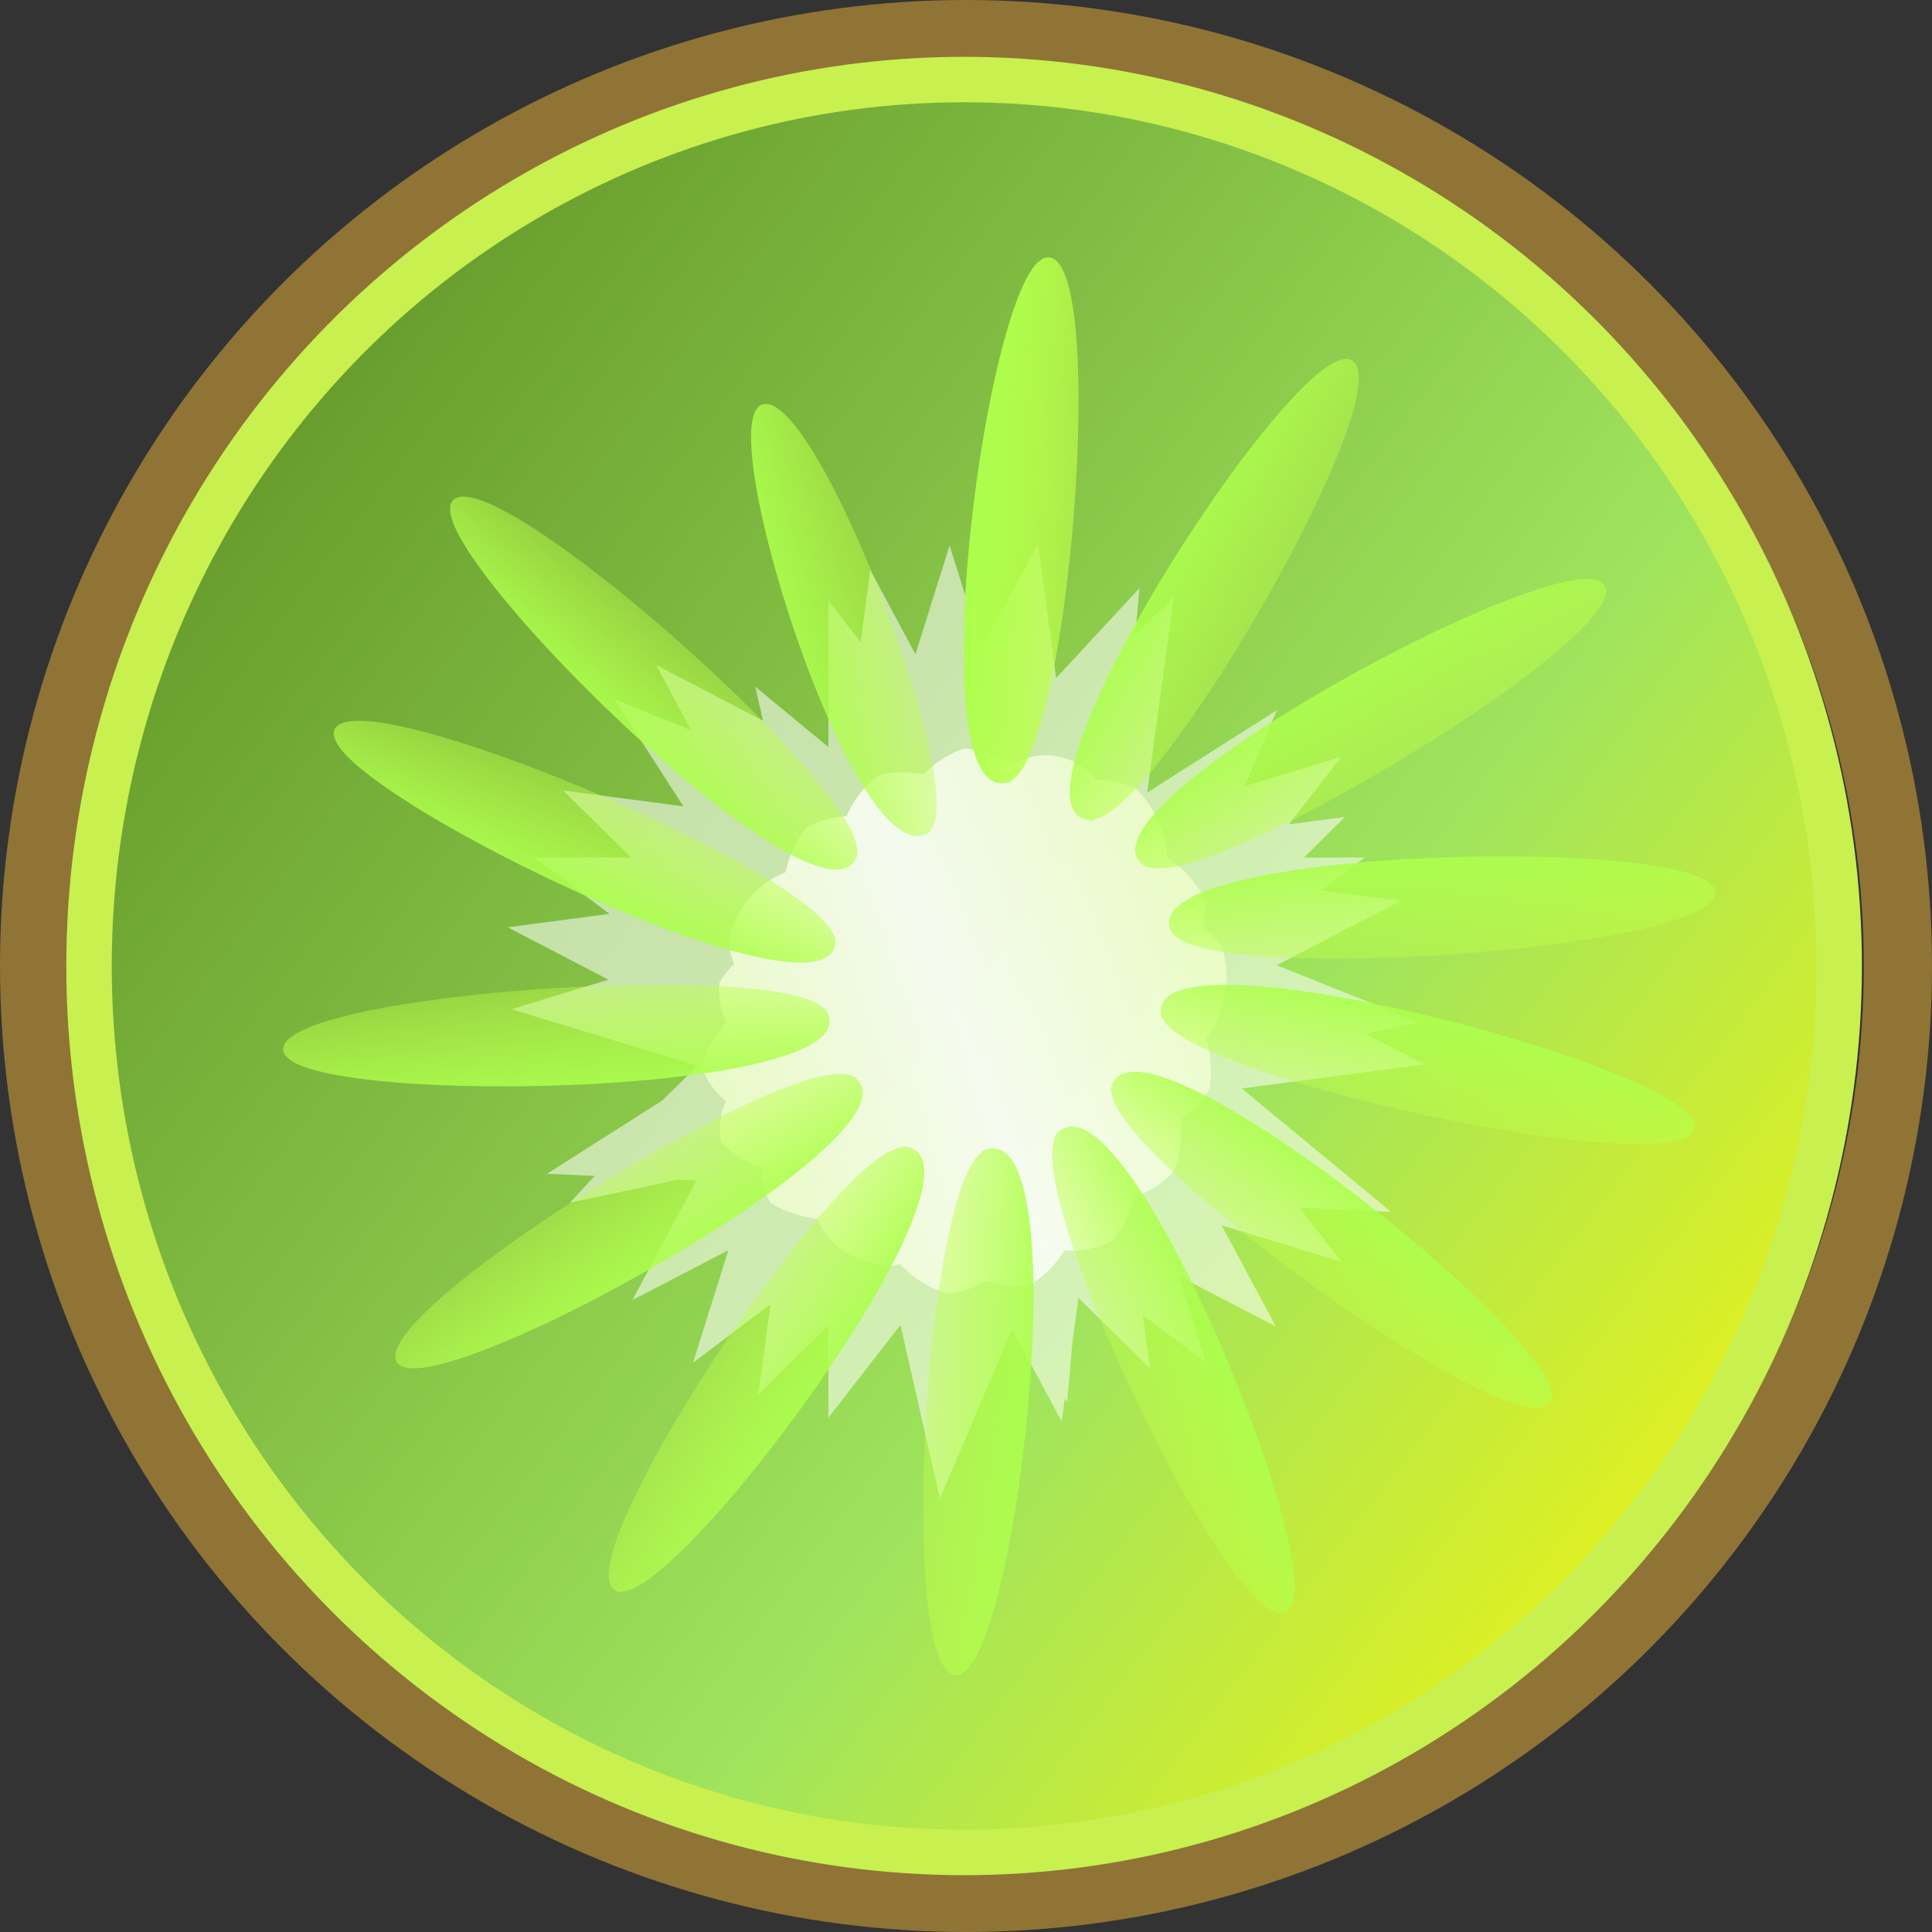 <svg xmlns="http://www.w3.org/2000/svg" xmlns:xlink="http://www.w3.org/1999/xlink" viewBox="0 0 255 255">
  <rect x="0" y="0" width="255" height="255" fill="#333333" stroke="none"/>
  <defs>
    <style>
      .cls-1, .cls-3 {
        fill: none;
      }

      .cls-2 {
        isolation: isolate;
      }

      .cls-3 {
        stroke: #8f7436;
        stroke-width: 9px;
      }

      .cls-3, .cls-4 {
        stroke-miterlimit: 10;
      }

      .cls-4 {
        stroke: #c8f04f;
        stroke-width: 6px;
        fill: url(#linear-gradient);
      }

      .cls-5 {
        opacity: 0.788;
      }

      .cls-6 {
        fill: url(#radial-gradient);
      }

      .cls-7 {
        opacity: 0.549;
      }

      .cls-8 {
        fill: #fff;
      }

      .cls-10, .cls-12, .cls-14, .cls-16, .cls-18, .cls-20, .cls-22, .cls-24, .cls-26, .cls-28, .cls-30, .cls-32, .cls-34, .cls-36, .cls-9 {
        opacity: 0.902;
      }

      .cls-9 {
        fill: url(#linear-gradient-2);
      }

      .cls-11 {
        clip-path: url(#clip-path);
      }

      .cls-12 {
        fill: url(#linear-gradient-3);
      }

      .cls-13 {
        clip-path: url(#clip-path-2);
      }

      .cls-14 {
        fill: url(#linear-gradient-4);
      }

      .cls-15 {
        clip-path: url(#clip-path-3);
      }

      .cls-16 {
        fill: url(#linear-gradient-5);
      }

      .cls-17 {
        clip-path: url(#clip-path-4);
      }

      .cls-18 {
        fill: url(#linear-gradient-6);
      }

      .cls-19 {
        clip-path: url(#clip-path-5);
      }

      .cls-20 {
        fill: url(#linear-gradient-7);
      }

      .cls-21 {
        clip-path: url(#clip-path-6);
      }

      .cls-22 {
        fill: url(#linear-gradient-8);
      }

      .cls-23 {
        clip-path: url(#clip-path-7);
      }

      .cls-24 {
        fill: url(#linear-gradient-9);
      }

      .cls-25 {
        clip-path: url(#clip-path-8);
      }

      .cls-26 {
        fill: url(#linear-gradient-10);
      }

      .cls-27 {
        clip-path: url(#clip-path-9);
      }

      .cls-28 {
        fill: url(#linear-gradient-11);
      }

      .cls-29 {
        clip-path: url(#clip-path-10);
      }

      .cls-30 {
        fill: url(#linear-gradient-12);
      }

      .cls-31 {
        clip-path: url(#clip-path-11);
      }

      .cls-32 {
        fill: url(#linear-gradient-13);
      }

      .cls-33 {
        clip-path: url(#clip-path-12);
      }

      .cls-34 {
        fill: url(#linear-gradient-14);
      }

      .cls-35 {
        clip-path: url(#clip-path-13);
      }

      .cls-36 {
        fill: url(#linear-gradient-15);
      }

      .cls-37 {
        clip-path: url(#clip-path-14);
      }

      .cls-38 {
        opacity: 0.369;
        mix-blend-mode: hard-light;
      }
    </style>
    <linearGradient id="linear-gradient" x1="34.02" y1="56.319" x2="219.469" y2="197.91" gradientUnits="userSpaceOnUse">
      <stop offset="0" stop-color="#679c2c"/>
      <stop offset="0.677" stop-color="#a0e45d"/>
      <stop offset="1" stop-color="#dff022"/>
    </linearGradient>
    <radialGradient id="radial-gradient" cx="780.489" cy="103.327" r="51.561" gradientTransform="matrix(0.615, -0.231, 1520.341, 4050.032, -156824.731, -418145.513)" gradientUnits="userSpaceOnUse">
      <stop offset="0" stop-color="#fff"/>
      <stop offset="1" stop-color="#dfff8f"/>
    </radialGradient>
    <linearGradient id="linear-gradient-2" x1="744.884" y1="86.895" x2="758.36" y2="86.895" gradientTransform="translate(13.464 -57.567) rotate(4.416)" gradientUnits="userSpaceOnUse">
      <stop offset="0" stop-color="#acff4d"/>
      <stop offset="1" stop-color="#c0ff4a" stop-opacity="0.451"/>
    </linearGradient>
    <clipPath id="clip-path" transform="translate(-621.254 -18.299)">
      <path id="SVGID" class="cls-1" d="M752.3,119.547c4.525,2.145,7.193-17.551,3.292-19.572l.1,0c-6.89-3.114-7.223,20.308-2.643,19.67Z"/>
    </clipPath>
    <linearGradient id="linear-gradient-3" x1="772.889" y1="93.246" x2="786.443" y2="93.246" gradientTransform="translate(144.024 -362.62) rotate(28.905)" xlink:href="#linear-gradient-2"/>
    <clipPath id="clip-path-2" transform="translate(-621.254 -18.299)">
      <path id="SVGID-2" data-name="SVGID" class="cls-1" d="M763.985,123.938c3.206,3.756,14.106-13.056,11.415-16.45l.092.043c-4.949-5.58-15.32,15.547-10.867,16.8Z"/>
    </clipPath>
    <linearGradient id="linear-gradient-4" x1="809.461" y1="104.898" x2="822.52" y2="104.898" gradientTransform="translate(852.062 -683.885) rotate(85.495)" xlink:href="#linear-gradient-2"/>
    <clipPath id="clip-path-3" transform="translate(-621.254 -18.299)">
      <path id="SVGID-3" data-name="SVGID" class="cls-1" d="M777.569,139.036c-1.471,4.631,19.134,4.228,20.578.209l.013.1c2.083-7.03-21.964-3.845-20.575.423Z"/>
    </clipPath>
    <linearGradient id="linear-gradient-5" x1="799.076" y1="91.367" x2="812.46" y2="91.367" gradientTransform="matrix(0.535, 0.845, -0.845, 0.535, 447.943, -616.195)" xlink:href="#linear-gradient-2"/>
    <clipPath id="clip-path-4" transform="translate(-621.254 -18.299)">
      <path id="SVGID-4" data-name="SVGID" class="cls-1" d="M772.656,129.771c.947,4.77,18.915-4.872,18.24-9.086l.059.08c-1.57-7.173-21.224,6.487-17.932,9.646Z"/>
    </clipPath>
    <linearGradient id="linear-gradient-6" x1="837.859" y1="91.464" x2="850.82" y2="91.464" gradientTransform="translate(1078.533 -646.695) rotate(102.265)" xlink:href="#linear-gradient-2"/>
    <clipPath id="clip-path-5" transform="translate(-621.254 -18.299)">
      <path id="SVGID-5" data-name="SVGID" class="cls-1" d="M776.814,150.607c-2.8,4.018,17.086,9.366,19.673,5.926l-.016.1c4.1-6.14-19.915-9.788-19.86-5.321Z"/>
    </clipPath>
    <linearGradient id="linear-gradient-7" x1="858.844" y1="59.7" x2="871.885" y2="59.7" gradientTransform="translate(1362.899 -475.701) rotate(126.754)" xlink:href="#linear-gradient-2"/>
    <clipPath id="clip-path-6" transform="translate(-621.254 -18.299)">
      <path id="SVGID-6" data-name="SVGID" class="cls-1" d="M770.773,161.144c-4.278,2.529,11.564,15.333,15.4,13.244l-.057.081c6.381-3.934-13.963-16.845-15.832-12.769Z"/>
    </clipPath>
    <linearGradient id="linear-gradient-8" x1="829.842" y1="16.17" x2="843.312" y2="16.17" gradientTransform="translate(1584.467 269.575) rotate(-176.656)" xlink:href="#linear-gradient-2"/>
    <clipPath id="clip-path-7" transform="translate(-621.254 -18.299)">
      <path id="SVGID-7" data-name="SVGID" class="cls-1" d="M753.485,171.976c-4.565-2.064-6.849,17.679-2.91,19.63h-.1c6.949,2.989,6.827-20.438,2.261-19.717Z"/>
    </clipPath>
    <linearGradient id="linear-gradient-9" x1="858.295" y1="21.761" x2="871.571" y2="21.761" gradientTransform="translate(1572.597 -140.001) rotate(155.489)" xlink:href="#linear-gradient-2"/>
    <clipPath id="clip-path-8" transform="translate(-621.254 -18.299)">
      <path id="SVGID-8" data-name="SVGID" class="cls-1" d="M763.645,168.6c-5.024.226,2.528,18.764,6.945,18.718l-.09.045c7.574-.481-3.884-21.2-7.56-18.5Z"/>
    </clipPath>
    <linearGradient id="linear-gradient-10" x1="905.853" y1="58.159" x2="919.404" y2="58.159" gradientTransform="translate(1461.136 738.446) rotate(-147.521)" xlink:href="#linear-gradient-2"/>
    <clipPath id="clip-path-9" transform="translate(-621.254 -18.299)">
      <path id="SVGID-9" data-name="SVGID" class="cls-1" d="M741.772,172.357c-2.958-3.941-14.928,12.177-12.461,15.725l-.088-.048c4.58,5.865,16.3-14.59,11.935-16.107Z"/>
    </clipPath>
    <linearGradient id="linear-gradient-11" x1="907.187" y1="0.172" x2="920.579" y2="0.172" gradientTransform="matrix(-0.545, -0.838, 0.838, -0.545, 1202.418, 946.215)" xlink:href="#linear-gradient-2"/>
    <clipPath id="clip-path-10" transform="translate(-621.254 -18.299)">
      <path id="SVGID-10" data-name="SVGID" class="cls-1" d="M733.574,163.193c-1-4.759-18.854,5.087-18.128,9.293l-.06-.079c1.657,7.155,21.143-6.727,17.812-9.849Z"/>
    </clipPath>
    <linearGradient id="linear-gradient-12" x1="805.467" y1="-57.55" x2="818.437" y2="-57.55" gradientTransform="matrix(0.4, -0.917, 0.917, 0.4, 426.486, 896.623)" xlink:href="#linear-gradient-2"/>
    <clipPath id="clip-path-11" transform="translate(-621.254 -18.299)">
      <path id="SVGID-11" data-name="SVGID" class="cls-1" d="M728.916,143.747c3.561-3.407-14.873-12.4-18.111-9.52l.035-.091c-5.272,5.24,17.565,13.348,18.417,8.962Z"/>
    </clipPath>
    <linearGradient id="linear-gradient-13" x1="825.994" y1="-55.088" x2="839.078" y2="-55.088" gradientTransform="translate(186.103 760.091) rotate(-47.563)" xlink:href="#linear-gradient-2"/>
    <clipPath id="clip-path-12" transform="translate(-621.254 -18.299)">
      <path id="SVGID-12" data-name="SVGID" class="cls-1" d="M731.458,131.688c4.52-2.107-9.938-16.353-13.975-14.643l.065-.075c-6.757,3.3,12.172,18.087,14.452,14.211Z"/>
    </clipPath>
    <linearGradient id="linear-gradient-14" x1="851.981" y1="-46.539" x2="865.882" y2="-46.539" gradientTransform="translate(-88.12 358.248) rotate(-14.361)" xlink:href="#linear-gradient-2"/>
    <clipPath id="clip-path-13" transform="translate(-621.254 -18.299)">
      <path class="cls-1" d="M741.074,127.107c4.938.792-.164-15.556-4.487-16.376l.094-.019c-7.461-1.083,1.19,17.774,5.114,16.322Z"/>
    </clipPath>
    <linearGradient id="linear-gradient-15" x1="871.813" y1="-54.551" x2="884.869" y2="-54.551" gradientTransform="translate(814.938 1027.004) rotate(-94.297)" xlink:href="#linear-gradient-2"/>
    <clipPath id="clip-path-14" transform="translate(-621.254 -18.299)">
      <path id="SVGID-13" data-name="SVGID" class="cls-1" d="M728.745,154.127c1.489-4.626-19.118-4.3-20.577-.281l-.013-.1c-2.109,7.022,21.95,3.922,20.577-.351Z"/>
    </clipPath>
  </defs>
  <g class="cls-2">
    <g id="Fruit_Shell" data-name="Fruit Shell">
      <circle id="Skin" class="cls-3" cx="127.5" cy="127.5" r="123"/>
      <ellipse id="Green" class="cls-4" cx="127.25" cy="127.5" rx="115.5" ry="117"/>
    </g>
    <g id="White">
      <g class="cls-5">
        <path class="cls-6" d="M780.039,140.66a13.623,13.623,0,0,0,.187-3.713,14.184,14.184,0,0,0-1.542-2.414,13.723,13.723,0,0,0-3.382-3.05,14.109,14.109,0,0,0-4.117-9.12,14.577,14.577,0,0,0-2.816-.9,14.149,14.149,0,0,0-2.48-.289,8.42,8.42,0,0,0-11.045-1.908,12.966,12.966,0,0,0-6.285-2.19,13.571,13.571,0,0,0-2.622,1.225,13.8,13.8,0,0,0-2.794,2.234,12.366,12.366,0,0,0-6.062.136,14.032,14.032,0,0,0-2.074,2.056,14.482,14.482,0,0,0-2.031,3.311,12.192,12.192,0,0,0-5.274,1.493,14.475,14.475,0,0,0-1.579,2.494,14.992,14.992,0,0,0-1.192,3.4,12.329,12.329,0,0,0-7.55,9.262,16.223,16.223,0,0,0,.757,2.835,15.038,15.038,0,0,0-1.894,2.373,9.447,9.447,0,0,0,.014,2.553,8.757,8.757,0,0,0,.912,2.8,12.662,12.662,0,0,0-3.292,5.728,8.839,8.839,0,0,0,1.039,2.274,9.94,9.94,0,0,0,2.153,2.375,9.023,9.023,0,0,0-.639,5.405,10.955,10.955,0,0,0,2.047,1.742,13.973,13.973,0,0,0,3.467,1.637,7.94,7.94,0,0,0,.993,4.628,13.758,13.758,0,0,0,2.606,1.276,17.272,17.272,0,0,0,3.672.883c1.2,3.491,4.854,5.712,9.456,6.246.469-.085.941-.192,1.413-.305a13.4,13.4,0,0,0,6.293,3.922,13.544,13.544,0,0,0,5.064-1.685,12.545,12.545,0,0,0,5.842.488,13.789,13.789,0,0,0,2.286-1.8,14.21,14.21,0,0,0,2.167-2.706,12.164,12.164,0,0,0,6.381-1.3,14.359,14.359,0,0,0,1.649-2.443,14.959,14.959,0,0,0,1.318-3.429,12.235,12.235,0,0,0,5.09-3.255,15.293,15.293,0,0,0,.79-2.9,15.777,15.777,0,0,0,.159-3.992,12.574,12.574,0,0,0,3.777-4.052,15.735,15.735,0,0,0,.162-3.031,16.043,16.043,0,0,0-.594-3.633,13.347,13.347,0,0,0,2.033-12.129,15.72,15.72,0,0,0-2.08-2.214C780.3,140.868,780.167,140.765,780.039,140.66Z" transform="translate(-621.254 -18.299)"/>
      </g>
    </g>
    <g id="Texture">
      <g id="White-2" data-name="White" class="cls-7">
        <polygon class="cls-8" points="163.884 143.661 188 140.484 180.224 136.443 187.303 134.939 168.51 127.399 184.862 118.901 174.353 117.516 180.106 113.189 172.089 113.189 177.539 107.823 170.115 108.801 177.042 99.874 164.246 103.767 168.537 93.73 151.411 104.608 154.921 78.787 149.847 83.782 150.394 77.63 139.399 89.494 136.989 71.769 129.593 85.565 125.333 71.994 120.825 86.358 114.873 75.256 113.583 84.745 109.34 79.277 109.34 98.602 99.683 90.625 100.705 95.117 86.603 87.789 91.214 96.387 81.125 92.339 90.199 106.428 74.323 104.337 83.315 113.189 70.561 113.189 80.437 120.617 67 122.388 80.308 129.304 67.497 133.201 91.988 140.652 90.997 141.721 87.393 145.269 72.192 154.925 78.497 155.209 75.225 158.74 89.514 155.706 91.927 155.815 83.466 171.596 96.138 165.01 91.482 179.844 101.701 172.158 100.079 184.084 109.34 174.967 109.34 187.126 118.847 174.873 124.055 197.769 133.601 175.443 140.127 187.615 140.538 184.59 140.846 185.068 141.55 177.146 142.344 171.305 151.783 180.597 150.826 173.557 159.185 179.844 155.604 168.434 168.397 175.082 161.231 161.718 177.042 166.529 171.514 159.404 183.6 159.949 163.884 143.661"/>
      </g>
    </g>
    <g id="Stripes">
      <g id="Deep_stripes" data-name="Deep stripes">
        <path id="Stripe" class="cls-9" d="M758.739,52.511c9.124-4.744,4.036,64.042-3.916,68.716l.182.048c-13.818,6.7-2.713-73.476,5.119-68.683Z" transform="translate(-621.254 -18.299)"/>
        <path id="Stripe-3" data-name="Stripe" class="cls-12" d="M798.671,65.662c10.364-.659-23.844,59.745-33.109,60.809l.146.116c-15.486.557,29.106-67.779,34.192-60.3Z" transform="translate(-621.254 -18.299)"/>
        <path id="Stripe-5" data-name="Stripe" class="cls-14" d="M847.273,135.146c6.326,7.983-64.955,13.42-71.021,6.542l-.02.181c-9.081-12.163,74.833-13.571,71.181-5.392Z" transform="translate(-621.254 -18.299)"/>
        <path id="Stripe-7" data-name="Stripe" class="cls-16" d="M832.216,94.913c9.443,4.228-50.757,41.169-59.436,37.8l.07.169c-13.9-6.693,59.39-45.754,60.133-36.856Z" transform="translate(-621.254 -18.299)"/>
        <path id="Stripe-9" data-name="Stripe" class="cls-18" d="M844.831,166.285c3.679,9.391-66.313-5.247-70.074-13.509l-.073.167c-5.071-14.153,75.832,7.852,69.882,14.653Z" transform="translate(-621.254 -18.299)"/>
        <path id="Stripe-11" data-name="Stripe" class="cls-20" d="M826.092,202.566c-.68,10-58.248-31.272-58.127-40.275l-.139.122c1.457-14.873,65.812,37.442,57.461,41.237Z" transform="translate(-621.254 -18.299)"/>
        <path id="Stripe-13" data-name="Stripe" class="cls-22" d="M748.352,239.123c-9.029,4.909-5.278-63.964,2.581-68.782l-.183-.045c13.683-6.947,4.139,73.422-3.784,68.771Z" transform="translate(-621.254 -18.299)"/>
        <path id="Stripe-15" data-name="Stripe" class="cls-24" d="M791.652,230.456c-5.581,8.421-35.643-54.343-31.049-62.157l-.183.043c8.7-12.327,39.221,63.243,29.983,62.688Z" transform="translate(-621.254 -18.299)"/>
        <path id="Stripe-17" data-name="Stripe" class="cls-26" d="M703.374,228.413c-10.39.035,27.668-58.174,36.987-58.678l-.138-.125c15.5.375-33.441,65.874-38.035,58.1Z" transform="translate(-621.254 -18.299)"/>
        <path id="Stripe-19" data-name="Stripe" class="cls-28" d="M674.446,198.726c-9.494-4.122,50.248-41.744,58.967-38.477l-.072-.168c13.978,6.536-58.825,46.426-59.676,37.536Z" transform="translate(-621.254 -18.299)"/>
        <path id="Stripe-21" data-name="Stripe" class="cls-30" d="M665.324,115.545c-1.7-9.893,64.037,17.663,66.051,26.466l.106-.15c2.105,14.821-72.853-22.011-65.631-27.55Z" transform="translate(-621.254 -18.299)"/>
        <path id="Stripe-23" data-name="Stripe" class="cls-32" d="M680.635,85.209c1.7-9.875,54.782,36.665,53.737,45.606l.151-.108c-2.978,14.653-61.68-43.523-52.975-46.5Z" transform="translate(-621.254 -18.299)"/>
        <path id="Stripe-25" data-name="Stripe" class="cls-34" d="M721.305,72.011c6.489-5.679,28.156,50.544,22.706,55.926l.184,0c-10.015,8.209-30.56-58.385-21.6-56.148Z" transform="translate(-621.254 -18.299)"/>
        <path id="Stripe-27" data-name="Stripe" class="cls-36" d="M659.025,157.773c-6.3-8,65.007-13.192,71.047-6.294l.021-.18c9.035,12.194-74.885,13.308-71.2,5.142Z" transform="translate(-621.254 -18.299)"/>
        <path id="Stripe-29" data-name="Stripe" class="cls-9" d="M758.739,52.511c9.124-4.744,4.036,64.042-3.916,68.716l.182.048c-13.818,6.7-2.713-73.476,5.119-68.683Z" transform="translate(-621.254 -18.299)"/>
        <path id="Stripe-31" data-name="Stripe" class="cls-12" d="M798.671,65.662c10.364-.659-23.844,59.745-33.109,60.809l.146.116c-15.486.557,29.106-67.779,34.192-60.3Z" transform="translate(-621.254 -18.299)"/>
        <path id="Stripe-33" data-name="Stripe" class="cls-14" d="M847.273,135.146c6.326,7.983-64.955,13.42-71.021,6.542l-.02.181c-9.081-12.163,74.833-13.571,71.181-5.392Z" transform="translate(-621.254 -18.299)"/>
        <path id="Stripe-35" data-name="Stripe" class="cls-16" d="M832.216,94.913c9.443,4.228-50.757,41.169-59.436,37.8l.07.169c-13.9-6.693,59.39-45.754,60.133-36.856Z" transform="translate(-621.254 -18.299)"/>
        <path id="Stripe-37" data-name="Stripe" class="cls-18" d="M844.831,166.285c3.679,9.391-66.313-5.247-70.074-13.509l-.073.167c-5.071-14.153,75.832,7.852,69.882,14.653Z" transform="translate(-621.254 -18.299)"/>
        <path id="Stripe-39" data-name="Stripe" class="cls-20" d="M826.092,202.566c-.68,10-58.248-31.272-58.127-40.275l-.139.122c1.457-14.873,65.812,37.442,57.461,41.237Z" transform="translate(-621.254 -18.299)"/>
        <path id="Stripe-41" data-name="Stripe" class="cls-22" d="M748.352,239.123c-9.029,4.909-5.278-63.964,2.581-68.782l-.183-.045c13.683-6.947,4.139,73.422-3.784,68.771Z" transform="translate(-621.254 -18.299)"/>
        <path id="Stripe-43" data-name="Stripe" class="cls-24" d="M791.652,230.456c-5.581,8.421-35.643-54.343-31.049-62.157l-.183.043c8.7-12.327,39.221,63.243,29.983,62.688Z" transform="translate(-621.254 -18.299)"/>
        <path id="Stripe-45" data-name="Stripe" class="cls-26" d="M703.374,228.413c-10.39.035,27.668-58.174,36.987-58.678l-.138-.125c15.5.375-33.441,65.874-38.035,58.1Z" transform="translate(-621.254 -18.299)"/>
        <path id="Stripe-47" data-name="Stripe" class="cls-28" d="M674.446,198.726c-9.494-4.122,50.248-41.744,58.967-38.477l-.072-.168c13.978,6.536-58.825,46.426-59.676,37.536Z" transform="translate(-621.254 -18.299)"/>
        <path id="Stripe-49" data-name="Stripe" class="cls-30" d="M665.324,115.545c-1.7-9.893,64.037,17.663,66.051,26.466l.106-.15c2.105,14.821-72.853-22.011-65.631-27.55Z" transform="translate(-621.254 -18.299)"/>
        <path id="Stripe-51" data-name="Stripe" class="cls-32" d="M680.635,85.209c1.7-9.875,54.782,36.665,53.737,45.606l.151-.108c-2.978,14.653-61.68-43.523-52.975-46.5Z" transform="translate(-621.254 -18.299)"/>
        <path id="Stripe-53" data-name="Stripe" class="cls-34" d="M721.305,72.011c6.489-5.679,28.156,50.544,22.706,55.926l.184,0c-10.015,8.209-30.56-58.385-21.6-56.148Z" transform="translate(-621.254 -18.299)"/>
        <path id="Stripe-55" data-name="Stripe" class="cls-36" d="M659.025,157.773c-6.3-8,65.007-13.192,71.047-6.294l.021-.18c9.035,12.194-74.885,13.308-71.2,5.142Z" transform="translate(-621.254 -18.299)"/>
      </g>
    </g>
  </g>
</svg>
